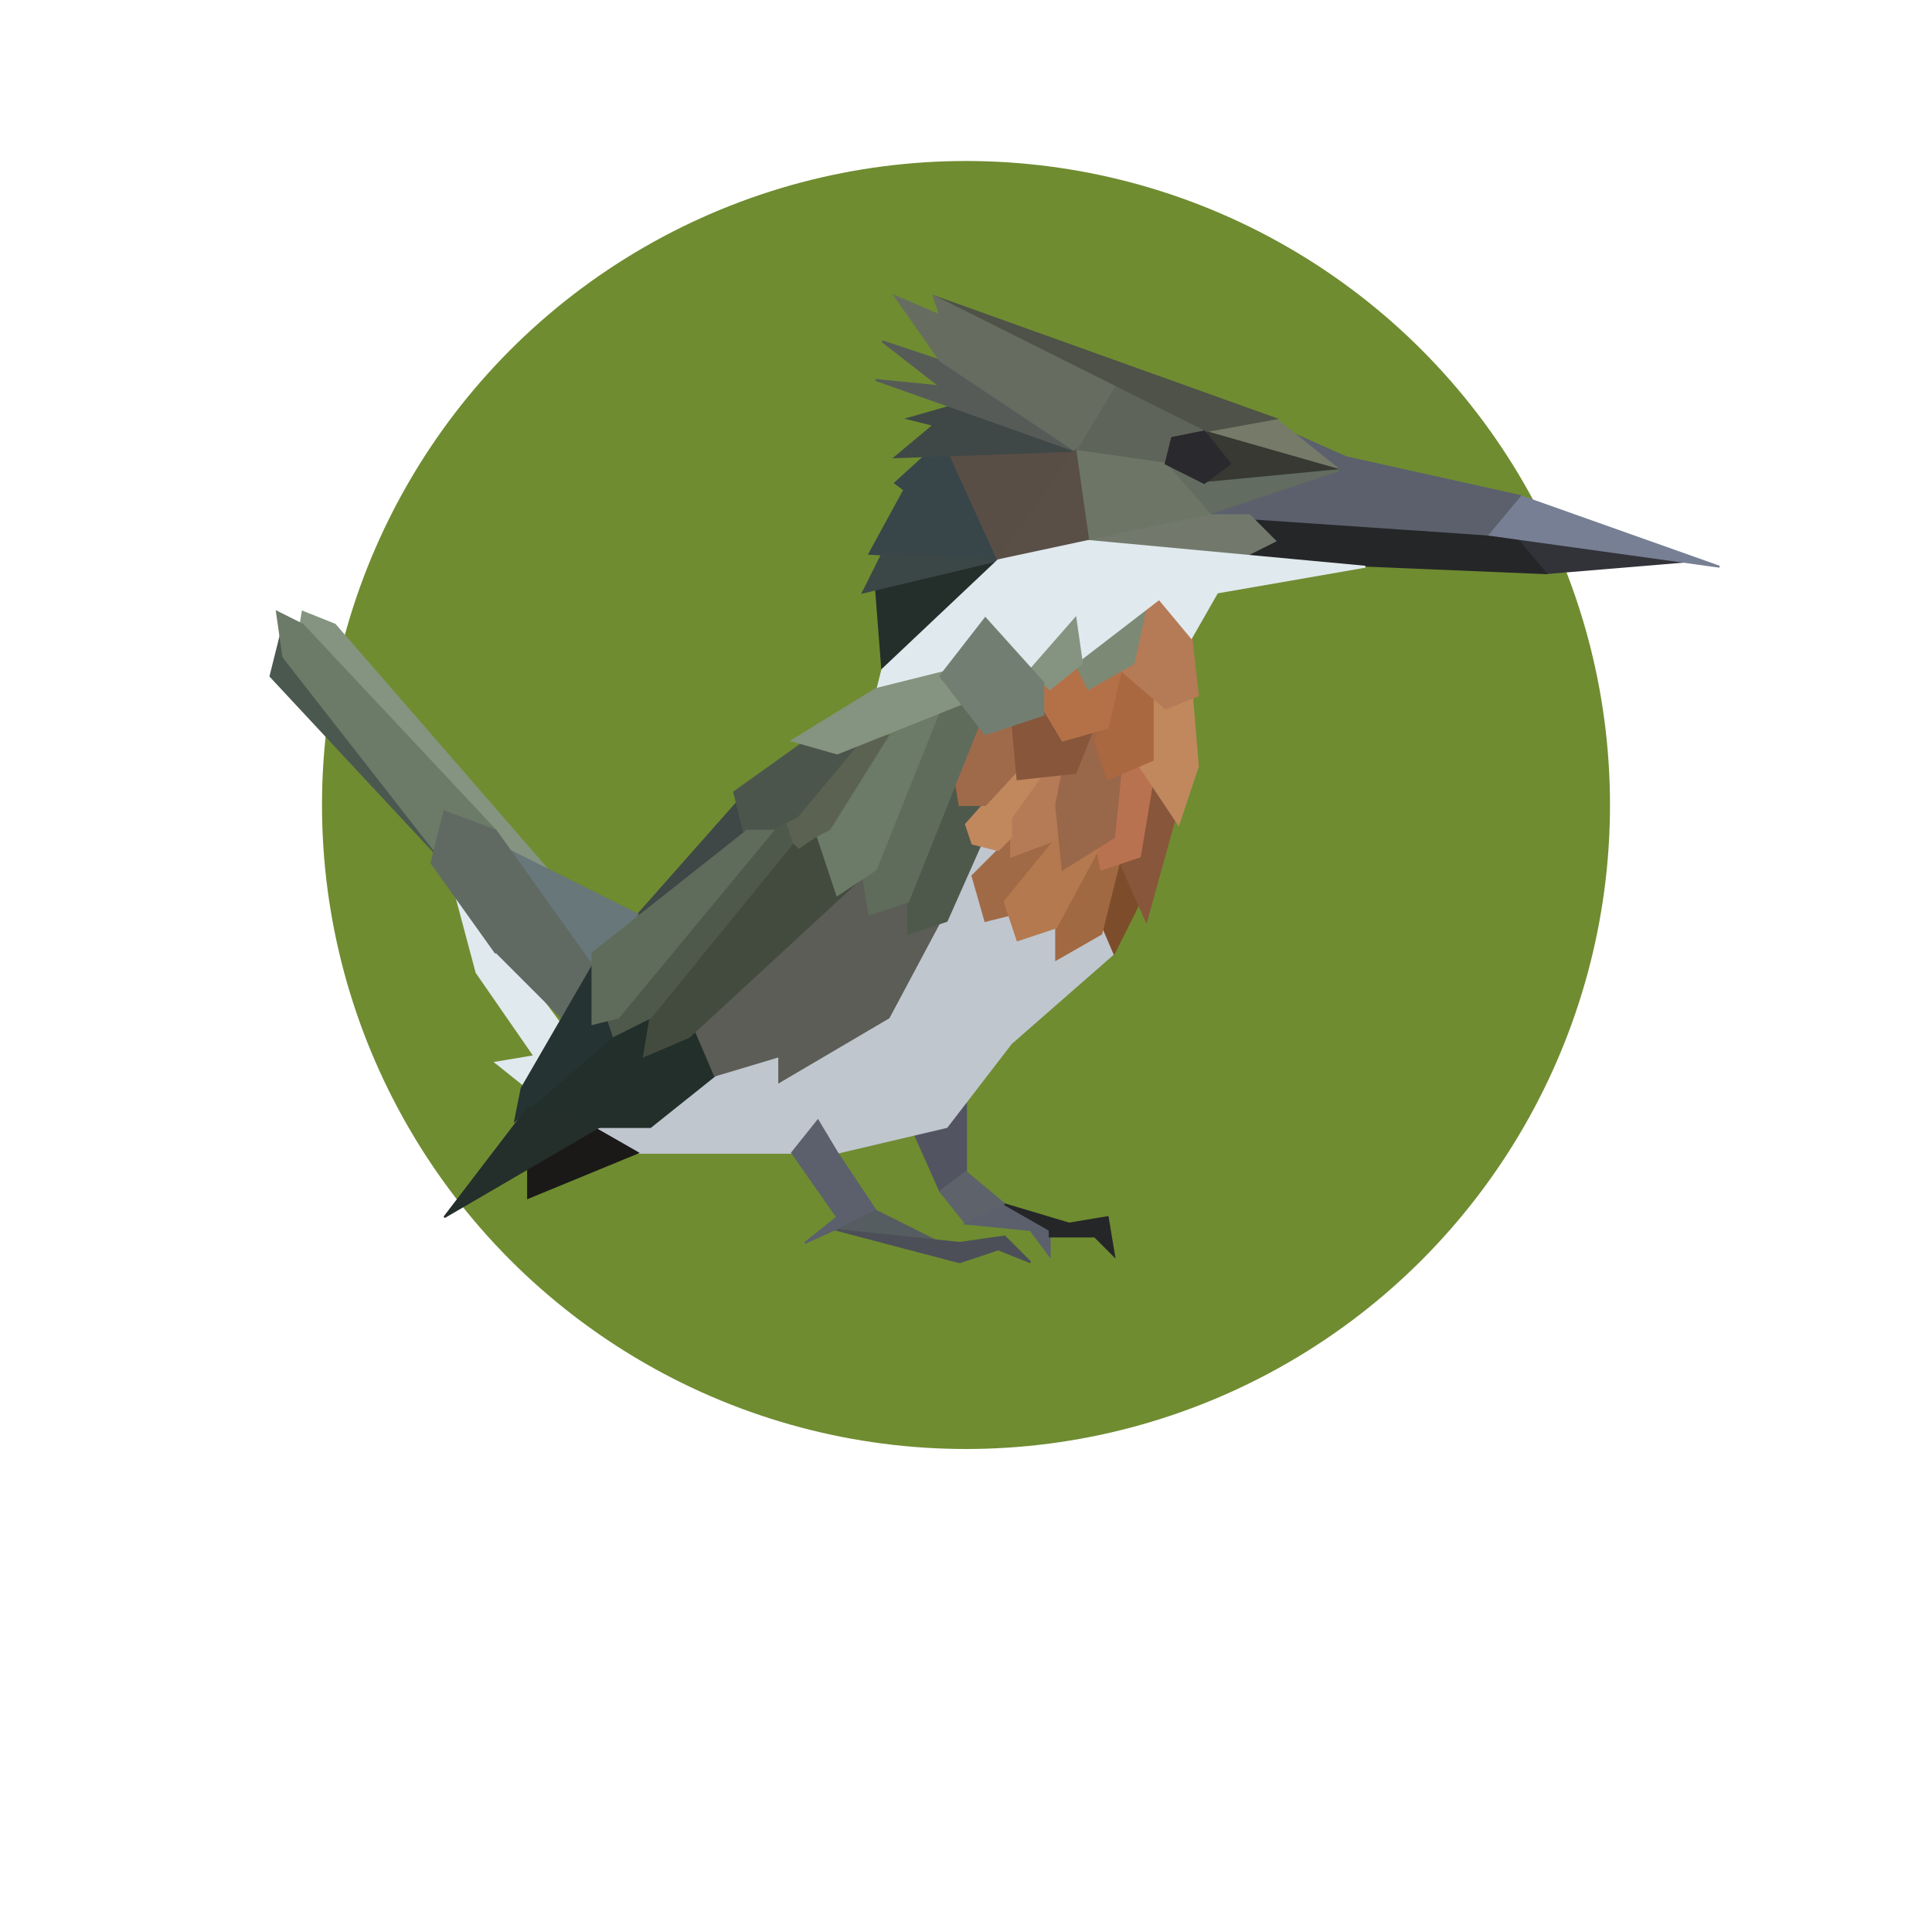 <svg width="1000" height="1000" viewBox="-20 20 300 250" style="background-color:" xmlns="http://www.w3.org/2000/svg" xmlns:svg="http://www.w3.org/2000/svg">

    <circle cx="130" cy="120" r="100" fill="#6F8C31"/>

    <polygon 
        style="fill:#525461; stroke:#525461; stroke-width:0.3" 
        points="122,171 126,180 130,178 130,166 127,170">
    </polygon>

    <polygon 
        style="fill:#bfc6ce; stroke:#bfc6ce; stroke-width:0.3"
        points="79,174 103,174 107,170 110,174 127,170 137,157 153,143 151,139 130,120 91,162 72,170">
    </polygon>

    <polygon 
        style="fill:#323339; stroke:#323339; stroke-width:0.3" 
        points="215,78 220,84 244,82">
    </polygon>

    <polygon 
        style="fill:#252628; stroke:#252628; stroke-width:0.3" 
        points="215,78 173,75 178,79 172,82 220,84">
    </polygon>

    <polygon 
        style="fill:#777f94; stroke:#777f94; stroke-width:0.3" 
        points="216,72 211,78 247,83 216,72">
    </polygon>

    <polygon 
        style="fill:#5b606c; stroke:#5b606c; stroke-width:0.3" 
        points="216,72 189,66 180,62 188,68 167,75 211,78">
    </polygon>

    <polygon 
        style="fill:#757a69; stroke:#757a69; stroke-width:0.3" 
        points="188,68 178,60 167,62">
    </polygon>

    <polygon 
        style="fill:#4e5248; stroke:#4e5248; stroke-width:0.3" 
        points="167,62 125,41 178,60">
    </polygon>

    <polygon 
        style="fill:#373932; stroke:#373932; stroke-width:0.3" 
        points="167,62 171,67 167,70 188,68">
    </polygon>

    <polygon 
        style="fill:#626c61; stroke:#626c61; stroke-width:0.3" 
        points="167,70 161,67 167,75 188,68">
    </polygon>

    <polygon 
        style="fill:#5e6459; stroke:#5e6459; stroke-width:0.3" 
        points="167,62 162,63 161,67 147,65 153,55">
    </polygon>

    <polygon 
        style="fill:#38464a; stroke:#38464a; stroke-width:0.3" 
        points="121,70 115,81 135,82">
    </polygon>

    <polygon 
        style="fill:#38464a; stroke:#38464a; stroke-width:0.3" 
        points="130,60 119,70 135,82 ">
    </polygon>

    <polygon 
        style="fill:#594e46; stroke:#594e46; stroke-width:0.3" 
        points="135,82 125,60 147,65">
    </polygon>

    <polygon 
        style="fill:#3f4846; stroke:#3f4846; stroke-width:0.3" 
        points="147,65 128,58 121,60 125,61 119,66">
    </polygon>

    <polygon 
        style="fill:#565b58; stroke:#565b58; stroke-width:0.3" 
        points="147,65 126,51 117,48 126,55 116,54">
    </polygon>

    <polygon 
        style="fill:#676c61; stroke:#676c61; stroke-width:0.3" 
        points="147,65 126,51 119,41 126,44 125,41 153,55">
    </polygon>

    <polygon 
        style="fill:#6d7666; stroke:#6d7666; stroke-width:0.3" 
        points="147,65 149,79 149,79 168,75 161,67">
    </polygon>

    <polygon 
        style="fill:#72796c; stroke:#72796c; stroke-width:0.3" 
        points="149,79 172,82 178,79 174,75 168,75">
    </polygon>

    <polygon 
        style="fill:#594f47; stroke:#594f47; stroke-width:0.3" 
        points="149,79 135,82 147,65">
    </polygon>

    <polygon 
        style="fill:#242e2b; stroke:#242e2b; stroke-width:0.3" 
        points="116,86 117,99 135,82">
    </polygon>

    <polygon 
        style="fill:#3b4646; stroke:#3b4646; stroke-width:0.3" 
        points="117,81 114,87 135,82">
    </polygon>

    <polygon 
        style="fill:#7d4d2b; stroke:#7d4d2b; stroke-width:0.3" 
        points="157,135 153,143 150,136 154,129">
    </polygon>

    <polygon 
        style="fill:#87563b; stroke:#87563b; stroke-width:0.3" 
        points="158,115 154,129 158,138 163,120">
    </polygon>

    <polygon 
        style="fill:#a16942; stroke:#a16942; stroke-width:0.3" 
        points="150,127 144,138 144,144 151,140 154,128 150,127 150,127">
    </polygon>

    <polygon 
        style="fill:#b97250; stroke:#b97250; stroke-width:0.3" 
        points="153,110 150,125 151,130 157,128 160,110">
    </polygon>

    <polygon 
        style="fill:#a16a46; stroke:#a16a46; stroke-width:0.3" 
        points="137,125 131,131 133,138 137,137 144,125">
    </polygon>

    <polygon 
        style="fill:#b57a56; stroke:#b57a56; stroke-width:0.3" 
        points="142,115 137,122 137,128 145,125 147,114">
    </polygon>

    <polygon 
        style="fill:#b4794e; stroke:#b4794e; stroke-width:0.3" 
        points="136,135 138,141 144,139 151,126 145,124">
    </polygon>

    <polygon 
        style="fill:#996749; stroke:#996749; stroke-width:0.3" 
        points="148,100 144,120 145,130 153,125 154,115">
    </polygon>

    <polygon 
        style="fill:#c1885e; stroke:#c1885e; stroke-width:0.3" 
        points="165,102 166,114 163,123 157,114 158,102">
    </polygon>

    <polygon 
        style="fill:#aa6840; stroke:#aa6840; stroke-width:0.3" 
        points="154,99 150,110 152,116 159,113 159,99">
    </polygon>

    <polygon 
        style="fill:#b57a56; stroke:#b57a56; stroke-width:0.3"
        points="157,90 154,99 161,105 166,103 165,94 160,88">
    </polygon>

    <polygon 
        style="fill:#222f2a; stroke:#222f2a; stroke-width:0.3" 
        points="73,170 81,170 91,162 88,150 80,150 62,167">
    </polygon>

    <polygon 
        style="fill:#5b5d56; stroke:#5b5d56; stroke-width:0.3"
        points="126,138 118,153 101,163 101,159 91,162 88,155 114,131">
    </polygon>

    <polygon 
        style="fill:#4e594c; stroke:#4e594c; stroke-width:0.3" 
        points="121,140 127,138 135,120 128,115 121,133">
    </polygon>

    <polygon 
        style="fill:#c1885e; stroke:#c1885e; stroke-width:0.3"
        points="138,114 130,123 131,126 135,127 137,125 137,122 142,115">
    </polygon>

    <polygon 
        style="fill:#9f6a4a; stroke:#9f6a4a; stroke-width:0.3" 
        points="132,108 128,114 129,120 133,120 145,107">
    </polygon>

    <polygon 
        style="fill:#87563b; stroke:#87563b; stroke-width:0.3" 
        points="137,105 138,116 147,115 151,105">
    </polygon>

    <polygon 
        style="fill:#b47148; stroke:#b47148; stroke-width:0.3" 
        points="141,96 142,105 145,110 152,108 155,95">
    </polygon>

    <polygon 
        style="fill:#7c8975; stroke:#7c8975; stroke-width:0.3" 
        points="147,98 149,102 156,98 158,89">
    </polygon>

    <polygon 
        style="fill:#e0e9ee; stroke:#e0e9ee; stroke-width:0.3"
        
        points="117,99 116,103 129,100 133,91 140,99 147,91 147,98 160,88 165,94 169,87 192,83 149,79 135,82">
    </polygon>

    <polygon 
        style="fill:#859480; stroke:#859480; stroke-width:0.3" 
        points="140,99 143,102 148,98 147,91">
    </polygon>

    <polygon 
        style="fill:#3f4846; stroke:#3f4846; stroke-width:0.3" 
        points="95,119 72,145 96,124">
    </polygon>

    <polygon 
        style="fill:#4c554c; stroke:#4c554c; stroke-width:0.3" 
        points="108,108 94,118 96,126 104,122 114,110">
    </polygon>

    <polygon 
        style="fill:#5c6252; stroke:#5c6252; stroke-width:0.3" 
        points="119,109 109,124 104,128 102,123 104,122 114,110 119,109">
    </polygon>

    <polygon 
        style="fill:#434b3f; stroke:#434b3f; stroke-width:0.3"
        points="113,132 87,156 80,159 81,153 103,126 104,127 107,125 110,133">
    </polygon>


    <polygon 
        style="fill:#606c5b; stroke:#606c5b; stroke-width:0.3" 
        points="114,131 115,137 121,135 135,100 126,100">
    </polygon>

    <polygon 
        style="fill:#6c7a68; stroke:#6c7a68; stroke-width:0.3" 
        points="126,105 116,130 110,134 107,125 109,124 119,108 126,105">
    </polygon>

    <polygon 
        style="fill:#859480; stroke:#859480; stroke-width:0.3" 
        points="116,102 103,110 110,112 130,104 128,99">
    </polygon>

    <polygon 
        style="fill:#737e72; stroke:#737e72; stroke-width:0.3" 
        points="133,109 142,106 142,101 133,91 126,100">
    </polygon>

    <polygon 
        style="fill:#2a292e; stroke:#2a292e; stroke-width:0.3" 
        points="162,63 161,67 167,70 171,67 167,62">
    </polygon>

    <polygon 
        style="fill:#859480; stroke:#859480; stroke-width:0.3" 
        points="26,96 27,90 32,92 65,130 55,130">
    </polygon>

    <polygon 
        style="fill:#68777a; stroke:#68777a; stroke-width:0.3" 
        points="79,137 55,125 72,145">
    </polygon>

    <polygon 
        style="fill:#4a5850; stroke:#4a5850; stroke-width:0.3" 
        points="22,100 49,129 24,92">
    </polygon>

    <polygon 
        style="fill:#6c7a68; stroke:#6c7a68; stroke-width:0.3" 
        points="23,90 24,97 49,129 57,124 27,92">
    </polygon>

    <polygon 
        style="fill:#e0e9ee; stroke:#e0e9ee; stroke-width:0.3" 
        points="50,131 54,146 63,159 57,160 62,164 67,154">
    </polygon>

    <polygon 
        style="fill:#606a63; stroke:#606a63; stroke-width:0.3"
        points="57,143 47,129,49 121,57 124,72 145,67 153,120">
    </polygon>

    <polygon 
        style="fill:#4e594c; stroke:#4e594c; stroke-width:0.3"
        
        points="74,153 75,156 81,153 103,126 102,123 100,124">
    </polygon>

    <polygon 
        style="fill:#263333; stroke:#263333; stroke-width:0.3" 
        points="75,156 60,169 61,164 72,145 74,153">
    </polygon>

    <polygon 
        style="fill:#606c5b; stroke:#606c5b; stroke-width:0.3" 
        points="72,143 72,154 76,153 100,124 96,124">
    </polygon>

    <polygon 
        style="fill:#1a1918; stroke:#1a1918; stroke-width:0.3" 
        points="62,181 79,174 72,170 62,175">
    </polygon>

    <polygon 
        style="fill:#242e2b; stroke:#242e2b; stroke-width:0.3" 
        points="62,167 49,184 73,170">
    </polygon>

    <polygon 
        style="fill:#5b606c; stroke:#5b606c; stroke-width:0.3"
        points="103,174 107,169 110,174 116,183 105,188 110,184">
    </polygon>

    <polygon 
        style="fill:#555d61; stroke:#555d61; stroke-width:0.3" 
        points="116,183 126,188 110,186">
    </polygon>

    <polygon 
        style="fill:#4c4f57; stroke:#4c4f57; stroke-width:0.3"     
        points="110,186 129,188 136,187 140,191 135,189 129,191">
    </polygon>

    <polygon 
        style="fill:#5e626b; stroke:#5e626b; stroke-width:0.3" 
        points="126,180 130,185 136,182 130,177">
    </polygon>

    <polygon 
        style="fill:#5b606c; stroke:#5b606c; stroke-width:0.3" 
        points="130,185 140,186 143,190 143,186 136,182">
    </polygon>

    <polygon 
        style="fill:#252628; stroke:#252628; stroke-width:0.3"
        points="136,182 146,185 152,184 153,190 150,187 143,187 143,186">
    </polygon>

</svg>